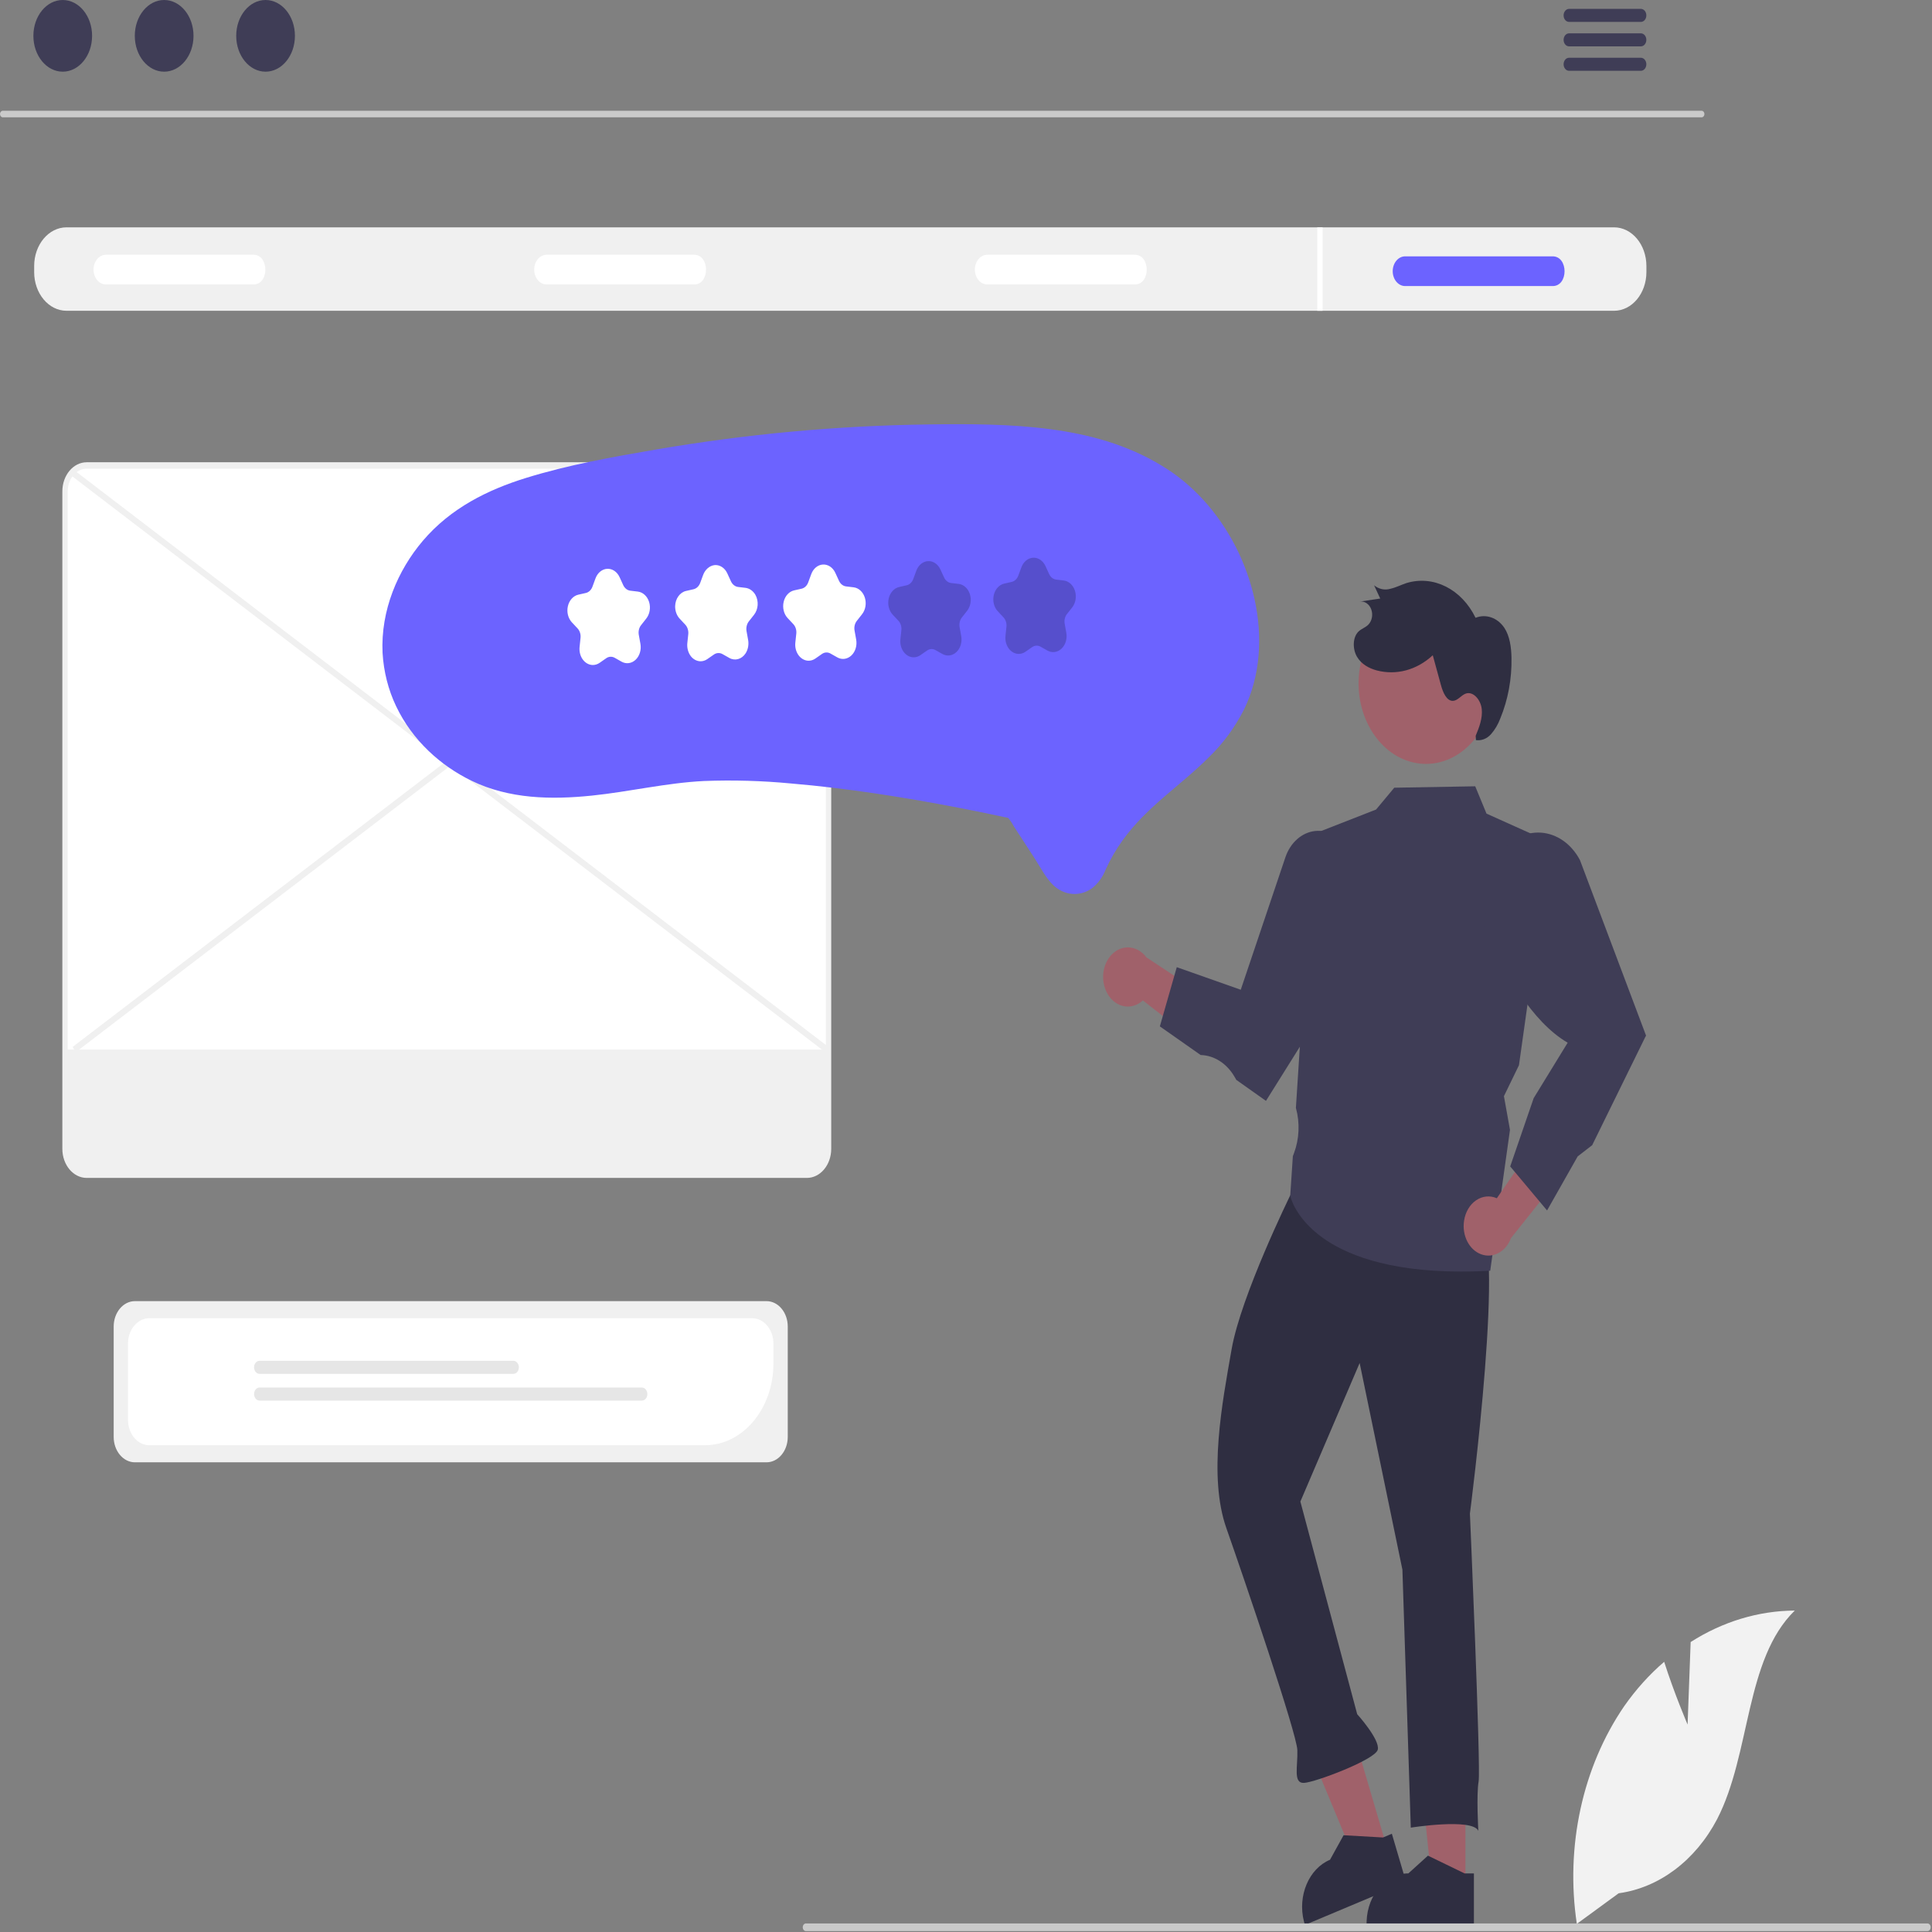 <?xml version="1.0" encoding="UTF-8"?>
<svg xmlns="http://www.w3.org/2000/svg" xmlns:xlink="http://www.w3.org/1999/xlink" width="578px" height="578px" viewBox="0 0 578 578" version="1.1">
<rect x="0" y="0" width="578" height="578" fill="#808080" stroke="none"/>
<defs>
<filter id="alpha" filterUnits="objectBoundingBox" x="0%" y="0%" width="100%" height="100%">
  <feColorMatrix type="matrix" in="SourceGraphic" values="0 0 0 0 1 0 0 0 0 1 0 0 0 0 1 0 0 0 1 0"/>
</filter>
<mask id="mask0">
  <g filter="url(#alpha)">
<rect x="0" y="0" width="578" height="578" style="fill:rgb(0%,0%,0%);fill-opacity:0.2;stroke:none;"/>
  </g>
</mask>
<clipPath id="clip1">
  <rect x="0" y="0" width="578" height="578"/>
</clipPath>
<g id="surface5" clip-path="url(#clip1)">
<path style=" stroke:none;fill-rule:nonzero;fill:rgb(0%,0%,0%);fill-opacity:1;" d="M 273.188 196.648 C 272.066 196.59 271.016 195.973 270.289 194.945 C 269.566 193.922 269.234 192.578 269.375 191.25 L 269.664 188.535 C 269.773 187.48 269.445 186.426 268.781 185.719 L 267.074 183.895 C 265.934 182.68 265.473 180.797 265.879 179.039 C 266.289 177.281 267.5 175.953 269 175.613 L 271.25 175.102 C 272.125 174.902 272.859 174.203 273.219 173.23 L 274.145 170.727 C 274.762 169.059 276.117 167.949 277.641 167.871 C 279.168 167.793 280.602 168.754 281.336 170.355 L 282.438 172.75 C 282.863 173.684 283.648 174.309 284.539 174.414 L 286.812 174.688 C 288.336 174.871 289.637 176.07 290.168 177.781 C 290.703 179.492 290.379 181.414 289.332 182.742 L 287.766 184.734 C 287.156 185.508 286.902 186.594 287.09 187.633 L 287.574 190.305 C 287.898 192.09 287.344 193.938 286.148 195.07 C 284.953 196.207 283.324 196.434 281.941 195.656 L 279.871 194.492 C 279.066 194.035 278.121 194.082 277.352 194.621 L 275.375 195.996 C 274.711 196.457 273.953 196.684 273.188 196.648 Z M 273.188 196.648 "/>
</g>
<mask id="mask1">
  <g filter="url(#alpha)">
<rect x="0" y="0" width="578" height="578" style="fill:rgb(0%,0%,0%);fill-opacity:0.2;stroke:none;"/>
  </g>
</mask>
<clipPath id="clip2">
  <rect x="0" y="0" width="578" height="578"/>
</clipPath>
<g id="surface8" clip-path="url(#clip2)">
<path style=" stroke:none;fill-rule:nonzero;fill:rgb(0%,0%,0%);fill-opacity:1;" d="M 304.621 195.629 C 303.496 195.57 302.449 194.953 301.723 193.926 C 301 192.902 300.668 191.562 300.809 190.23 L 301.094 187.52 C 301.207 186.461 300.879 185.406 300.215 184.699 L 298.508 182.879 C 297.367 181.664 296.906 179.777 297.312 178.02 C 297.723 176.262 298.93 174.934 300.434 174.594 L 302.68 174.082 C 303.555 173.887 304.293 173.184 304.652 172.211 L 305.578 169.707 C 306.191 168.039 307.551 166.934 309.074 166.852 C 310.602 166.773 312.031 167.738 312.77 169.336 L 313.867 171.734 C 314.297 172.668 315.082 173.289 315.969 173.395 L 318.246 173.672 C 319.766 173.855 321.066 175.055 321.602 176.762 C 322.137 178.473 321.812 180.395 320.766 181.727 L 319.199 183.715 C 318.586 184.488 318.336 185.574 318.523 186.613 L 319.008 189.289 C 319.332 191.07 318.777 192.918 317.582 194.055 C 316.387 195.188 314.754 195.414 313.375 194.637 L 311.305 193.473 C 310.496 193.016 309.555 193.066 308.785 193.602 L 306.809 194.977 C 306.145 195.441 305.387 195.668 304.621 195.629 Z M 304.621 195.629 "/>
</g>
</defs>
<g id="surface1">
<path style=" stroke:none;fill-rule:nonzero;fill:rgb(79.216%,79.216%,79.216%);fill-opacity:1;" d="M 509.121 35.094 L 0.797 35.094 C 0.355 35.082 0 34.652 0 34.121 C 0 33.59 0.355 33.156 0.797 33.145 L 509.121 33.145 C 509.562 33.156 509.918 33.59 509.918 34.121 C 509.918 34.652 509.562 35.082 509.121 35.094 Z M 509.121 35.094 "/>
<path style=" stroke:none;fill-rule:nonzero;fill:rgb(24.706%,23.922%,33.725%);fill-opacity:1;" d="M 27.551 10.723 C 27.551 4.801 23.621 0 18.77 0 C 13.918 0 9.988 4.801 9.988 10.723 C 9.988 16.645 13.918 21.445 18.77 21.445 C 23.621 21.445 27.551 16.645 27.551 10.723 Z M 27.551 10.723 "/>
<path style=" stroke:none;fill-rule:nonzero;fill:rgb(24.706%,23.922%,33.725%);fill-opacity:1;" d="M 57.895 10.723 C 57.895 4.801 53.961 0 49.109 0 C 44.258 0 40.328 4.801 40.328 10.723 C 40.328 16.645 44.258 21.445 49.109 21.445 C 53.961 21.445 57.895 16.645 57.895 10.723 Z M 57.895 10.723 "/>
<path style=" stroke:none;fill-rule:nonzero;fill:rgb(24.706%,23.922%,33.725%);fill-opacity:1;" d="M 88.234 10.723 C 88.234 4.801 84.301 0 79.449 0 C 74.602 0 70.668 4.801 70.668 10.723 C 70.668 16.645 74.602 21.445 79.449 21.445 C 84.301 21.445 88.234 16.645 88.234 10.723 Z M 88.234 10.723 "/>
<path style=" stroke:none;fill-rule:nonzero;fill:rgb(24.706%,23.922%,33.725%);fill-opacity:1;" d="M 490.938 2.656 L 469.387 2.656 C 468.496 2.68 467.785 3.547 467.785 4.605 C 467.785 5.668 468.496 6.535 469.387 6.555 L 490.938 6.555 C 491.828 6.535 492.539 5.668 492.539 4.605 C 492.539 3.547 491.828 2.68 490.938 2.656 Z M 490.938 2.656 "/>
<path style=" stroke:none;fill-rule:nonzero;fill:rgb(24.706%,23.922%,33.725%);fill-opacity:1;" d="M 490.938 9.973 L 469.387 9.973 C 468.496 9.996 467.785 10.863 467.785 11.922 C 467.785 12.984 468.496 13.852 469.387 13.871 L 490.938 13.871 C 491.828 13.852 492.539 12.984 492.539 11.922 C 492.539 10.863 491.828 9.996 490.938 9.973 Z M 490.938 9.973 "/>
<path style=" stroke:none;fill-rule:nonzero;fill:rgb(24.706%,23.922%,33.725%);fill-opacity:1;" d="M 490.938 17.281 L 469.387 17.281 C 468.496 17.301 467.785 18.168 467.785 19.23 C 467.785 20.293 468.496 21.156 469.387 21.18 L 490.938 21.18 C 491.828 21.156 492.539 20.293 492.539 19.23 C 492.539 18.168 491.828 17.301 490.938 17.281 Z M 490.938 17.281 "/>
<path style=" stroke:none;fill-rule:nonzero;fill:rgb(94.118%,94.118%,94.118%);fill-opacity:1;" d="M 482.891 68.012 L 19.895 68.012 C 14.559 68.02 10.23 73.188 10.223 79.562 L 10.223 81.426 C 10.23 87.801 14.559 92.965 19.895 92.977 L 482.891 92.977 C 488.227 92.965 492.551 87.801 492.559 81.426 L 492.559 79.562 C 492.551 73.188 488.227 68.02 482.891 68.012 Z M 482.891 68.012 "/>
<path style=" stroke:none;fill-rule:nonzero;fill:rgb(100%,100%,100%);fill-opacity:1;" d="M 75.77 85.102 L 31.699 85.102 C 29.645 85.098 27.98 83.109 27.98 80.656 C 27.98 78.207 29.645 76.215 31.699 76.211 L 75.77 76.211 C 80.57 76.133 80.617 85.184 75.77 85.102 Z M 75.77 85.102 "/>
<path style=" stroke:none;fill-rule:nonzero;fill:rgb(100%,100%,100%);fill-opacity:1;" d="M 207.609 85.102 L 163.535 85.102 C 161.484 85.098 159.82 83.109 159.82 80.656 C 159.82 78.207 161.484 76.215 163.535 76.211 L 207.609 76.211 C 212.406 76.133 212.457 85.184 207.609 85.102 Z M 207.609 85.102 "/>
<path style=" stroke:none;fill-rule:nonzero;fill:rgb(100%,100%,100%);fill-opacity:1;" d="M 339.445 85.102 L 295.375 85.102 C 293.32 85.098 291.66 83.109 291.66 80.656 C 291.66 78.207 293.32 76.215 295.375 76.211 L 339.445 76.211 C 344.246 76.133 344.293 85.184 339.445 85.102 Z M 339.445 85.102 "/>
<path style=" stroke:none;fill-rule:nonzero;fill:rgb(42.353%,38.824%,100%);fill-opacity:1;" d="M 464.453 85.582 L 420.379 85.582 C 418.324 85.582 416.66 83.594 416.66 81.137 C 416.66 78.684 418.324 76.691 420.379 76.691 L 464.453 76.691 C 469.254 76.613 469.301 85.664 464.453 85.582 Z M 464.453 85.582 "/>
<path style=" stroke:none;fill-rule:nonzero;fill:rgb(100%,100%,100%);fill-opacity:1;" d="M 394.082 68.012 L 395.691 68.012 L 395.691 92.977 L 394.082 92.977 Z M 394.082 68.012 "/>
<path style=" stroke:none;fill-rule:nonzero;fill:rgb(94.118%,94.118%,94.118%);fill-opacity:1;" d="M 229.32 437.484 L 40.363 437.484 C 36.859 437.477 34.016 434.086 34.012 429.898 L 34.012 396.844 C 34.016 392.66 36.859 389.266 40.363 389.262 L 229.32 389.262 C 232.828 389.266 235.668 392.66 235.672 396.844 L 235.672 429.898 C 235.668 434.086 232.828 437.477 229.32 437.484 Z M 229.32 437.484 "/>
<path style=" stroke:none;fill-rule:nonzero;fill:rgb(100%,100%,100%);fill-opacity:1;" d="M 210.961 432.367 L 44.648 432.367 C 41.141 432.363 38.301 428.969 38.297 424.781 L 38.297 401.965 C 38.301 397.777 41.141 394.387 44.648 394.379 L 225.039 394.379 C 228.543 394.387 231.383 397.777 231.387 401.965 L 231.387 407.969 C 231.375 421.438 222.238 432.352 210.961 432.367 Z M 210.961 432.367 "/>
<path style=" stroke:none;fill-rule:nonzero;fill:rgb(90.196%,90.196%,90.196%);fill-opacity:1;" d="M 153.594 411.02 L 77.648 411.02 C 76.742 411.02 76.008 410.145 76.008 409.062 C 76.008 407.984 76.742 407.109 77.648 407.109 L 153.594 407.109 C 154.496 407.109 155.23 407.984 155.23 409.062 C 155.23 410.145 154.496 411.02 153.594 411.02 Z M 153.594 411.02 "/>
<path style=" stroke:none;fill-rule:nonzero;fill:rgb(90.196%,90.196%,90.196%);fill-opacity:1;" d="M 192.039 419.02 L 77.648 419.02 C 77.062 419.023 76.52 418.648 76.227 418.043 C 75.934 417.438 75.934 416.691 76.227 416.086 C 76.52 415.48 77.062 415.105 77.648 415.109 L 192.039 415.109 C 192.941 415.109 193.672 415.984 193.672 417.066 C 193.672 418.145 192.941 419.02 192.039 419.02 Z M 192.039 419.02 "/>
<path style=" stroke:none;fill-rule:nonzero;fill:rgb(100%,100%,100%);fill-opacity:1;" d="M 241.391 351.441 L 25.941 351.441 C 22.359 351.438 19.461 347.973 19.457 343.699 L 19.457 147 C 19.461 142.723 22.359 139.258 25.941 139.254 L 241.391 139.254 C 244.973 139.258 247.871 142.723 247.875 147 L 247.875 343.699 C 247.871 347.973 244.973 351.438 241.391 351.441 Z M 241.391 351.441 "/>
<path style=" stroke:none;fill-rule:nonzero;fill:rgb(94.118%,94.118%,94.118%);fill-opacity:1;" d="M 241.391 352.402 L 25.941 352.402 C 21.918 352.398 18.656 348.504 18.652 343.699 L 18.652 147 C 18.656 142.191 21.918 138.301 25.941 138.293 L 241.391 138.293 C 245.414 138.301 248.676 142.191 248.68 147 L 248.68 343.699 C 248.676 348.504 245.414 352.398 241.391 352.402 Z M 25.941 140.215 C 22.805 140.219 20.262 143.254 20.258 147 L 20.258 343.699 C 20.262 347.445 22.805 350.48 25.941 350.484 L 241.391 350.484 C 244.527 350.48 247.07 347.445 247.074 343.699 L 247.074 147 C 247.07 143.254 244.527 140.219 241.391 140.215 Z M 25.941 140.215 "/>
<path style=" stroke:none;fill-rule:nonzero;fill:rgb(94.118%,94.118%,94.118%);fill-opacity:1;" d="M 19.953 314 L 19.953 343.699 C 19.957 347.645 22.637 350.844 25.941 350.848 L 241.391 350.848 C 244.695 350.844 247.375 347.645 247.379 343.699 L 247.379 314 Z M 19.953 314 "/>
<path style=" stroke:none;fill-rule:nonzero;fill:rgb(94.118%,94.118%,94.118%);fill-opacity:1;" d="M 21.117 142.125 L 21.984 140.508 L 247.812 313.188 L 246.945 314.805 Z M 21.117 142.125 "/>
<path style=" stroke:none;fill-rule:nonzero;fill:rgb(94.118%,94.118%,94.118%);fill-opacity:1;" d="M 21.754 313.191 L 247.582 140.508 L 248.449 142.125 L 22.621 314.805 Z M 21.754 313.191 "/>
<path style=" stroke:none;fill-rule:nonzero;fill:rgb(62.745%,38.039%,41.569%);fill-opacity:1;" d="M 438.414 564.355 L 428.453 564.355 L 423.715 518.469 L 438.418 518.473 Z M 438.414 564.355 "/>
<path style=" stroke:none;fill-rule:nonzero;fill:rgb(18.431%,18.039%,25.49%);fill-opacity:1;" d="M 438.148 560.469 L 427.523 555.312 L 427.207 555.156 L 421.34 560.469 C 414.648 560.465 409.145 566.762 408.855 574.742 C 408.84 574.957 408.84 575.176 408.84 575.398 L 408.84 575.887 L 440.953 575.887 L 440.953 560.469 Z M 438.148 560.469 "/>
<path style=" stroke:none;fill-rule:nonzero;fill:rgb(62.745%,38.039%,41.569%);fill-opacity:1;" d="M 415.09 553.285 L 405.691 557.23 L 388.473 515.828 L 402.34 510 Z M 415.09 553.285 "/>
<path style=" stroke:none;fill-rule:nonzero;fill:rgb(18.431%,18.039%,25.49%);fill-opacity:1;" d="M 413.758 549.723 L 402.301 549.07 L 401.961 549.051 L 397.902 556.387 C 391.59 559.035 388.148 567.156 390.094 574.801 C 390.137 575.008 390.199 575.215 390.258 575.426 L 390.395 575.887 L 420.691 563.156 L 416.406 548.609 Z M 413.758 549.723 "/>
<path style=" stroke:none;fill-rule:nonzero;fill:rgb(18.431%,18.039%,25.49%);fill-opacity:1;" d="M 441.934 366.512 C 451.047 366.09 439.758 452.816 439.758 452.816 C 439.758 452.816 443.062 528.961 442.359 532.957 C 441.66 536.953 442.273 547.73 442.273 547.73 C 440.488 543.848 422.07 546.777 422.07 546.777 L 419.562 469.605 L 406.77 407.773 L 389.035 449.223 L 406.035 512.84 C 406.035 512.84 412.918 520.449 412.188 523.453 C 411.453 526.461 393.422 533.242 390.109 533.395 C 386.797 533.547 388.293 528.523 388.129 523.578 C 387.969 518.633 372.379 472.781 366.895 457.184 C 361.41 441.582 365.672 419.586 368.473 403.602 C 371.273 387.621 386 357.625 386 357.625 C 404.281 332.996 432.824 366.934 441.934 366.512 Z M 441.934 366.512 "/>
<path style=" stroke:none;fill-rule:nonzero;fill:rgb(62.745%,38.039%,41.569%);fill-opacity:1;" d="M 330.887 296.422 C 331.898 298.73 333.711 300.383 335.84 300.938 C 337.969 301.492 340.195 300.891 341.918 299.301 L 363.828 316.375 L 363.762 300.137 L 342.965 286.41 C 340.477 283.059 336.281 282.457 333.203 285.012 C 330.121 287.566 329.125 292.469 330.887 296.422 Z M 330.887 296.422 "/>
<path style=" stroke:none;fill-rule:nonzero;fill:rgb(24.706%,23.922%,33.725%);fill-opacity:1;" d="M 437.203 380.414 C 414.605 380.414 402.152 375.012 395.539 370.188 C 387.453 364.289 386.07 358.07 386.016 357.809 L 386 357.734 L 386.785 345.902 L 387.129 344.984 C 388.715 340.742 388.926 335.949 387.719 331.535 L 387.695 331.441 L 387.703 331.348 L 392.984 249.504 L 411.684 242.188 L 417.125 235.66 L 441.344 235.238 L 444.719 243.41 L 463.809 251.996 L 454.43 318.684 L 449.934 327.941 L 451.742 338.023 L 451.73 338.117 L 445.832 380.168 L 445.508 380.188 C 442.598 380.34 439.828 380.418 437.203 380.414 Z M 437.203 380.414 "/>
<path style=" stroke:none;fill-rule:nonzero;fill:rgb(24.706%,23.922%,33.725%);fill-opacity:1;" d="M 378.742 329.352 L 369.875 323.074 L 369.32 322.117 C 367.031 318.184 363.316 315.781 359.309 315.637 L 359.207 315.637 L 346.996 307.062 L 352.059 289.352 L 371.199 296.105 L 384.543 256.508 C 386.035 252.07 389.492 249.02 393.48 248.609 C 397.469 248.203 401.312 250.512 403.414 254.578 C 404.469 256.664 405.02 259.062 404.996 261.496 L 404.996 287.41 L 404.914 287.539 Z M 378.742 329.352 "/>
<path style=" stroke:none;fill-rule:nonzero;fill:rgb(62.745%,38.039%,41.569%);fill-opacity:1;" d="M 438.012 365.184 C 438.395 362.621 439.707 360.395 441.598 359.102 C 443.488 357.809 445.762 357.582 447.809 358.484 L 464.41 334.336 L 468.434 349.848 L 452.047 370.402 C 450.52 374.492 446.672 376.57 443.09 375.238 C 439.508 373.91 437.324 369.59 438.012 365.184 Z M 438.012 365.184 "/>
<path style=" stroke:none;fill-rule:nonzero;fill:rgb(24.706%,23.922%,33.725%);fill-opacity:1;" d="M 462.836 362.133 L 451.812 348.961 L 458.832 328.535 L 469.004 311.945 C 458.164 305.645 450.027 290.711 444.129 278.352 L 444.062 278.215 L 445.531 264.48 C 445.875 261.27 446.953 258.23 448.645 255.703 C 451.633 251.238 456.246 248.781 461.023 249.105 C 465.801 249.434 470.148 252.504 472.691 257.344 L 492.457 309.832 L 492.234 310.227 L 476.336 342.602 L 471.996 345.965 Z M 462.836 362.133 "/>
<path style=" stroke:none;fill-rule:nonzero;fill:rgb(62.745%,38.039%,41.569%);fill-opacity:1;" d="M 446.621 207.707 C 445.109 220.887 434.941 230.109 423.906 228.316 C 412.871 226.52 405.137 214.391 406.629 201.207 L 406.668 200.863 C 408.406 187.867 418.551 178.941 429.461 180.812 C 440.367 182.68 448.004 194.652 446.617 207.707 Z M 446.621 207.707 "/>
<path style=" stroke:none;fill-rule:nonzero;fill:rgb(18.431%,18.039%,25.49%);fill-opacity:1;" d="M 441.484 220.125 C 442.523 217.609 443.586 214.91 443.297 212.129 C 443.004 209.348 440.719 206.691 438.477 207.516 C 437.137 208.012 436.125 209.59 434.723 209.672 C 432.793 209.785 431.688 207.148 431.09 204.957 L 428.645 196.031 C 423.891 200.453 417.734 202.117 411.848 200.562 C 409.578 199.941 407.285 198.734 405.957 196.453 C 404.625 194.172 404.633 190.633 406.457 188.906 C 407.352 188.062 408.547 187.742 409.402 186.84 C 410.492 185.688 410.82 183.82 410.215 182.242 C 409.609 180.664 408.207 179.746 406.77 179.984 L 412.922 179.066 L 411.09 175.105 C 412.5 176.25 414.246 176.633 415.906 176.16 C 417.562 175.805 419.121 174.988 420.742 174.445 C 428.812 171.984 437.266 176.227 441.445 184.828 C 444.547 183.594 447.965 184.77 450.035 187.793 C 451.684 190.289 452.133 193.625 452.195 196.801 C 452.316 203.07 451.172 209.281 448.859 214.91 C 448.195 216.699 447.246 218.312 446.059 219.66 C 444.848 221.012 443.199 221.656 441.555 221.418 "/>
<path style=" stroke:none;fill-rule:nonzero;fill:rgb(42.353%,38.824%,100%);fill-opacity:1;" d="M 114.453 195.324 C 114.781 200.938 116.168 206.391 118.504 211.277 C 123.43 221.609 131.879 229.09 140.977 233.535 C 152.34 239.09 165.012 239.262 177.074 238.023 C 188.277 236.871 199.367 234.207 210.613 233.656 C 219.309 233.324 228.012 233.57 236.688 234.398 C 253.512 235.824 270.27 238.473 286.918 241.68 C 291.43 242.539 295.926 243.461 300.418 244.445 C 300.84 244.492 301.262 244.586 301.672 244.727 C 301.754 244.766 301.883 244.734 301.957 244.789 C 302.094 244.891 301.41 244.531 301.824 244.941 C 302.402 245.664 302.918 246.457 303.363 247.305 L 309.512 256.754 C 311.273 259.465 312.91 262.758 315.188 264.895 C 318.477 267.926 322.965 268.301 326.57 265.84 C 328.414 264.449 329.883 262.457 330.805 260.098 C 332.219 257 333.906 254.09 335.836 251.422 C 343.152 241.23 353.32 234.961 361.824 226.383 C 365.941 222.398 369.457 217.602 372.215 212.195 C 374.57 207.305 376.031 201.875 376.512 196.262 C 377.527 184.863 374.602 173.238 369.676 163.543 C 364.316 153.125 356.621 144.711 347.461 139.258 C 337.168 132.996 325.781 129.945 314.367 128.426 C 302.246 126.812 289.984 126.816 277.805 126.98 C 264.137 127.16 250.492 127.879 236.875 129.133 C 223.238 130.395 209.656 132.188 196.125 134.508 C 183.145 136.738 170 139.062 157.293 143.008 C 146.066 146.492 134.871 151.938 126.488 161.809 C 119.035 170.582 113.852 182.59 114.453 195.324 Z M 114.453 195.324 "/>
<path style=" stroke:none;fill-rule:nonzero;fill:rgb(100%,100%,100%);fill-opacity:1;" d="M 177.207 198.949 C 176.082 198.887 175.035 198.27 174.309 197.246 C 173.586 196.219 173.254 194.879 173.395 193.547 L 173.68 190.836 C 173.793 189.781 173.465 188.727 172.797 188.016 L 171.094 186.195 C 169.953 184.98 169.492 183.098 169.898 181.34 C 170.309 179.582 171.516 178.254 173.02 177.91 L 175.266 177.402 C 176.141 177.203 176.879 176.504 177.238 175.531 L 178.16 173.027 C 178.777 171.355 180.137 170.25 181.66 170.172 C 183.188 170.094 184.617 171.055 185.355 172.656 L 186.453 175.051 C 186.883 175.984 187.668 176.605 188.555 176.715 L 190.832 176.988 C 192.352 177.172 193.652 178.371 194.188 180.082 C 194.723 181.789 194.398 183.715 193.352 185.043 L 191.785 187.035 C 191.172 187.809 190.922 188.895 191.109 189.934 L 191.594 192.605 C 191.918 194.391 191.363 196.238 190.168 197.371 C 188.973 198.508 187.34 198.734 185.961 197.957 L 183.891 196.789 C 183.082 196.336 182.141 196.383 181.371 196.918 L 179.395 198.297 C 178.73 198.758 177.973 198.984 177.207 198.949 Z M 177.207 198.949 "/>
<path style=" stroke:none;fill-rule:nonzero;fill:rgb(100%,100%,100%);fill-opacity:1;" d="M 209.438 197.832 C 208.418 197.773 207.449 197.258 206.734 196.391 C 205.855 195.277 205.453 193.75 205.645 192.238 L 205.91 189.75 C 206.023 188.676 205.688 187.602 205.012 186.879 L 203.43 185.188 C 202.484 184.227 201.953 182.805 201.984 181.32 C 202.055 179.086 203.41 177.207 205.25 176.793 L 207.473 176.289 C 208.367 176.086 209.117 175.375 209.484 174.379 L 210.312 172.133 C 210.914 170.395 212.281 169.207 213.852 169.055 C 215.395 168.953 216.848 169.918 217.586 171.535 L 218.676 173.906 C 219.109 174.855 219.914 175.492 220.816 175.602 L 222.926 175.855 C 224.168 175.969 225.297 176.746 226 177.969 C 227.043 179.828 226.871 182.301 225.586 183.926 L 224.035 185.895 C 223.414 186.684 223.156 187.785 223.348 188.844 L 223.793 191.312 C 224.086 192.758 223.816 194.277 223.066 195.461 C 221.914 197.227 219.887 197.801 218.191 196.836 L 216.145 195.684 C 215.324 195.223 214.363 195.273 213.582 195.816 L 211.625 197.176 C 210.965 197.641 210.203 197.867 209.438 197.832 Z M 209.438 197.832 "/>
<path style=" stroke:none;fill-rule:nonzero;fill:rgb(100%,100%,100%);fill-opacity:1;" d="M 241.754 197.668 C 240.633 197.605 239.582 196.988 238.859 195.965 C 238.133 194.938 237.801 193.598 237.941 192.266 L 238.23 189.555 C 238.34 188.5 238.012 187.445 237.348 186.734 L 235.641 184.914 C 234.5 183.699 234.039 181.816 234.449 180.059 C 234.855 178.301 236.066 176.973 237.566 176.629 L 239.816 176.121 C 240.691 175.922 241.43 175.223 241.789 174.25 L 242.711 171.746 C 243.328 170.074 244.684 168.969 246.211 168.891 C 247.734 168.812 249.168 169.773 249.902 171.375 L 251.004 173.77 C 251.43 174.703 252.219 175.324 253.105 175.434 L 255.383 175.707 C 256.902 175.891 258.203 177.09 258.738 178.801 C 259.273 180.508 258.949 182.434 257.898 183.762 L 256.332 185.754 C 255.723 186.527 255.469 187.613 255.66 188.652 L 256.141 191.324 C 256.465 193.109 255.914 194.957 254.719 196.09 C 253.52 197.227 251.891 197.453 250.508 196.676 L 248.438 195.508 C 247.633 195.055 246.691 195.102 245.918 195.637 L 243.941 197.016 C 243.281 197.477 242.52 197.703 241.754 197.668 Z M 241.754 197.668 "/>
<use xlink:href="#surface5" mask="url(#mask0)"/>
<use xlink:href="#surface8" mask="url(#mask1)"/>
<path style=" stroke:none;fill-rule:nonzero;fill:rgb(94.902%,94.902%,94.902%);fill-opacity:1;" d="M 504.879 515.945 L 505.797 491.254 C 515.383 485.133 526.078 481.898 536.945 481.836 C 521.984 496.441 523.855 524.602 513.715 544.242 C 507.227 556.594 496.387 564.754 484.258 566.414 L 471.742 575.566 C 468.266 552.418 473.449 528.617 485.926 510.426 C 489.43 505.426 493.441 500.969 497.875 497.168 C 500.875 506.609 504.879 515.945 504.879 515.945 Z M 504.879 515.945 "/>
<path style=" stroke:none;fill-rule:nonzero;fill:rgb(79.216%,79.216%,79.216%);fill-opacity:1;" d="M 576.648 577.73 L 241.117 577.73 C 240.59 577.73 240.16 577.219 240.16 576.586 C 240.16 575.953 240.59 575.441 241.117 575.441 L 576.648 575.441 C 577.176 575.441 577.605 575.953 577.605 576.586 C 577.605 577.219 577.176 577.73 576.648 577.73 Z M 576.648 577.73 "/>
</g>
</svg>
